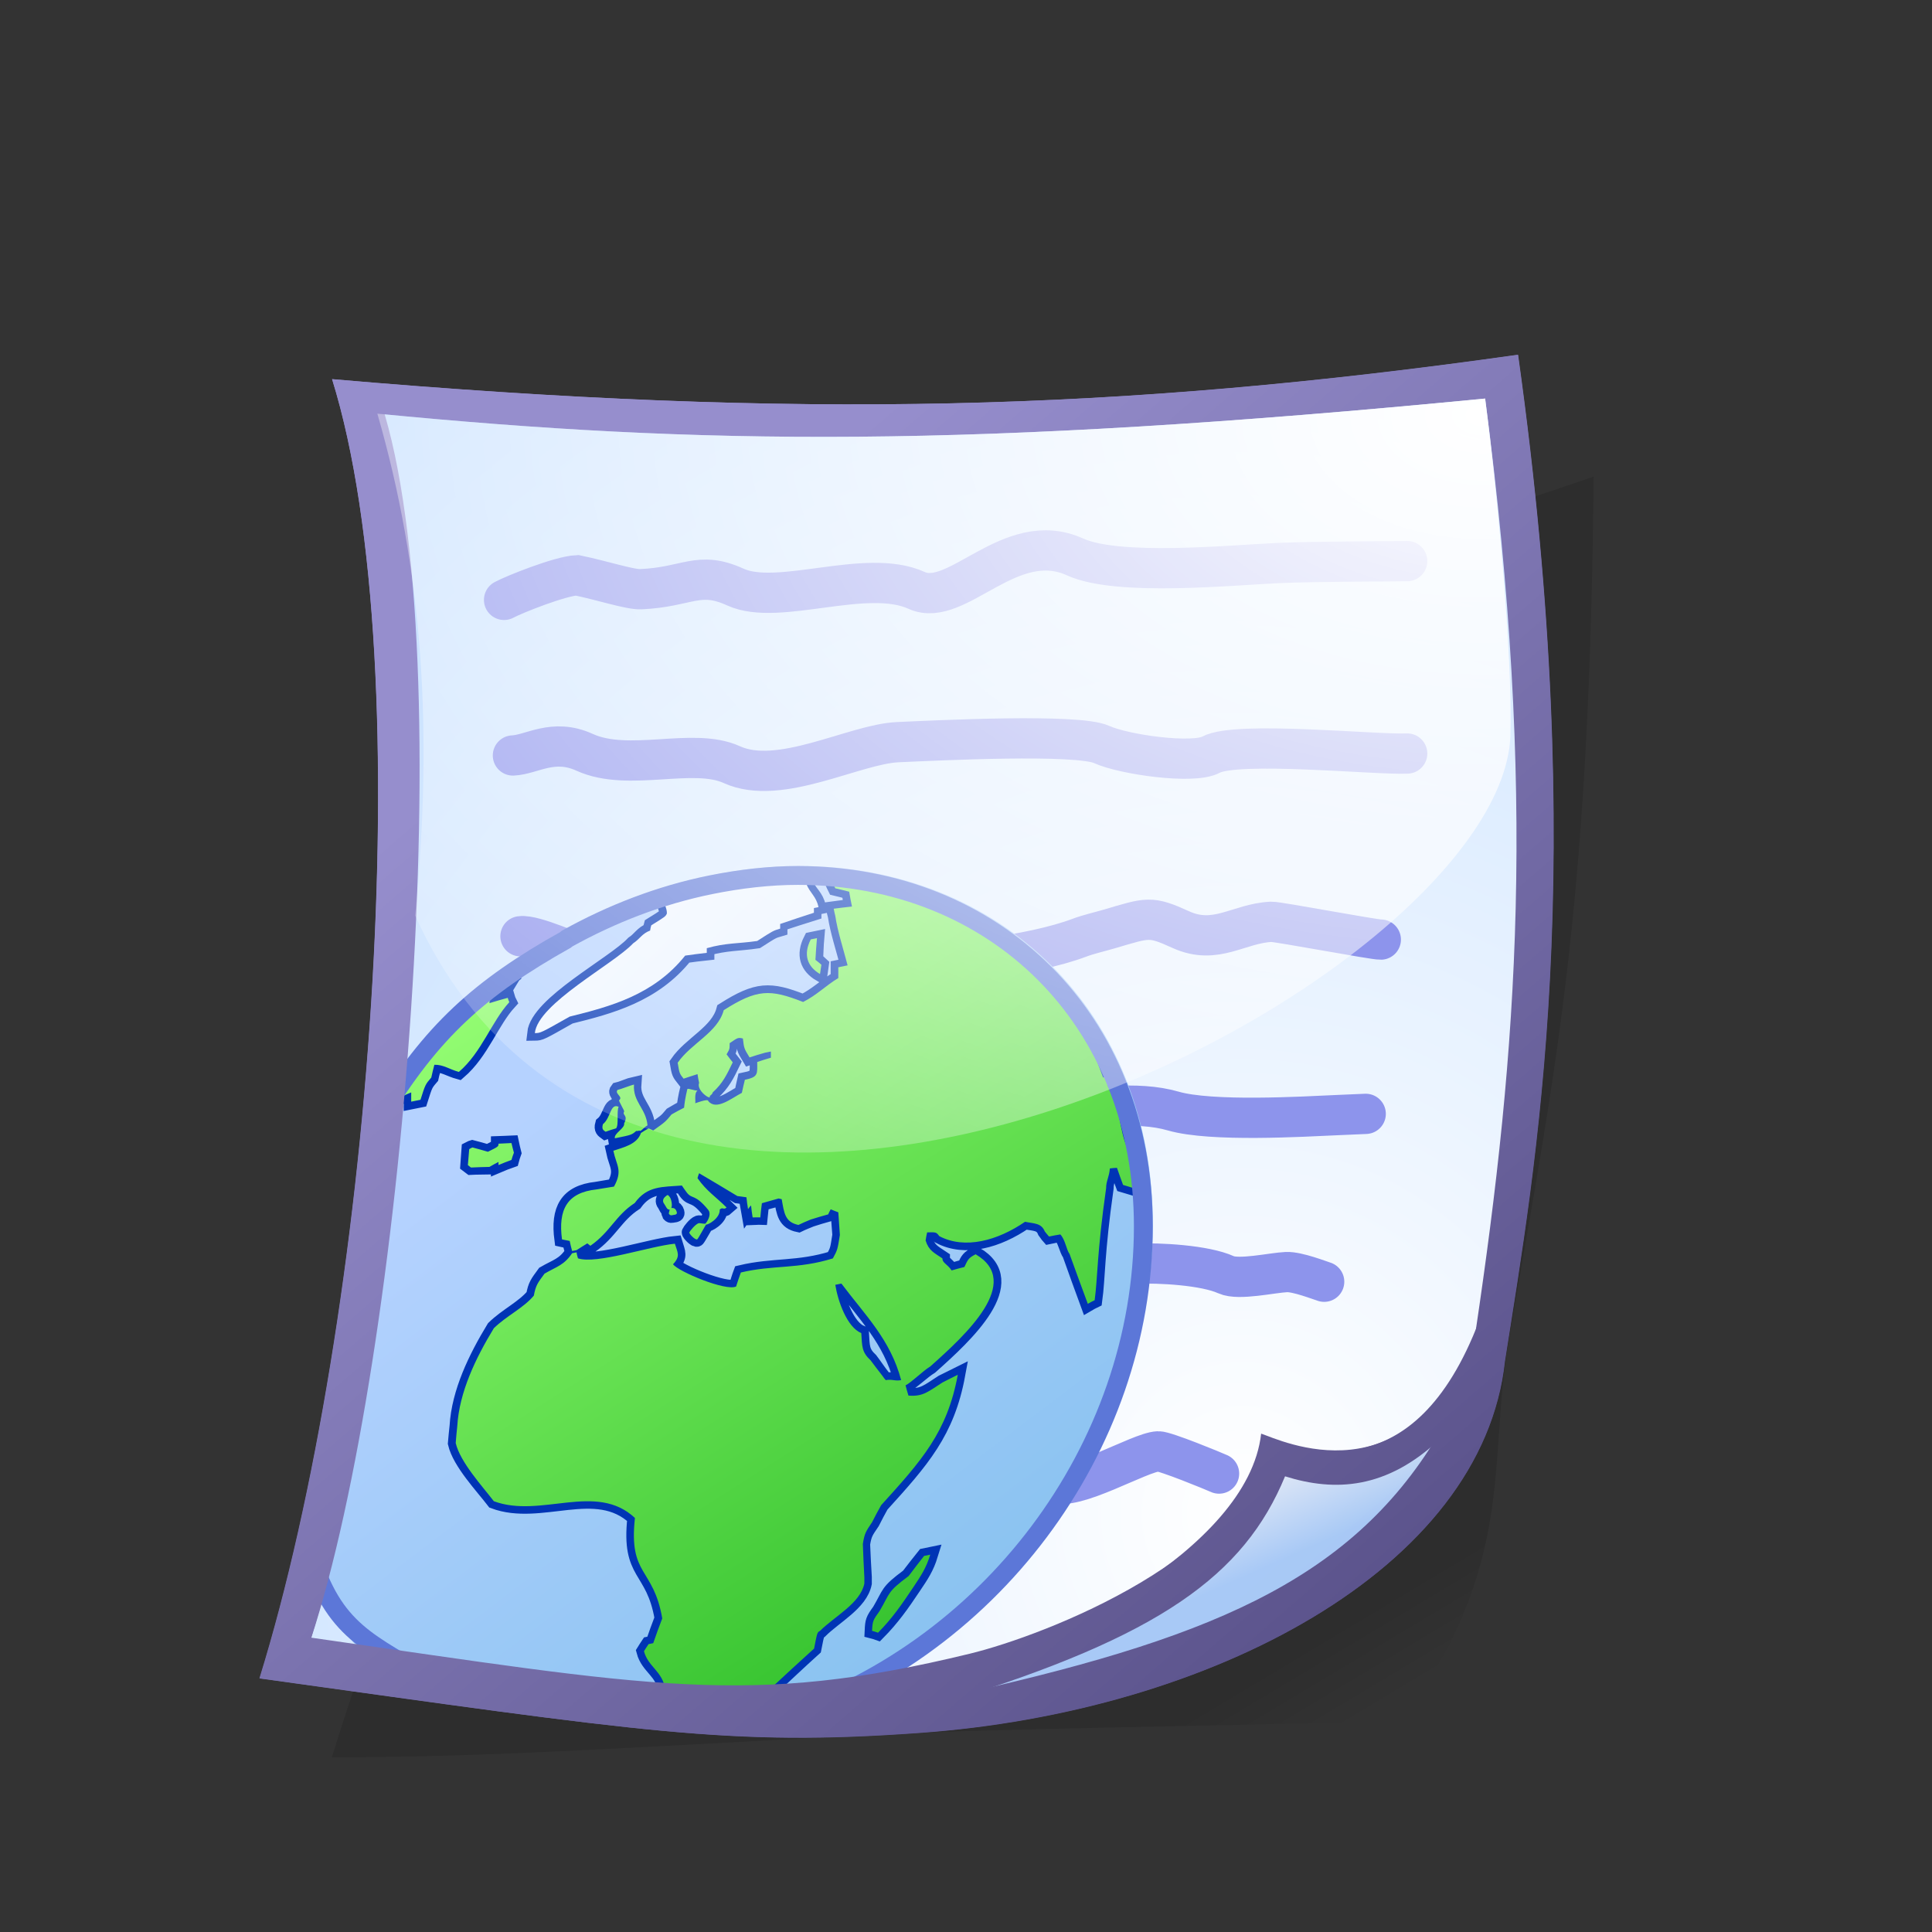 <?xml version="1.0" encoding="UTF-8" standalone="no"?>
<!-- Created with Inkscape (http://www.inkscape.org/) -->
<svg
   xmlns:dc="http://purl.org/dc/elements/1.1/"
   xmlns:cc="http://web.resource.org/cc/"
   xmlns:rdf="http://www.w3.org/1999/02/22-rdf-syntax-ns#"
   xmlns:svg="http://www.w3.org/2000/svg"
   xmlns="http://www.w3.org/2000/svg"
   xmlns:xlink="http://www.w3.org/1999/xlink"
   xmlns:sodipodi="http://inkscape.sourceforge.net/DTD/sodipodi-0.dtd"
   xmlns:inkscape="http://www.inkscape.org/namespaces/inkscape"
   sodipodi:docname="gnome-mime-text-html.svg"
   sodipodi:docbase="/home/david/.icons/eXperience/normal/mimetypes"
   height="48pt"
   width="48pt"
   inkscape:version="0.41+cvs"
   sodipodi:version="0.32"
   id="svg1">
  <rect width="100%" height="100%" fill="#333333" stroke="none"/>
  <defs
     id="defs3">
    <linearGradient
       id="linearGradient3583"
       inkscape:collect="always">
      <stop
         id="stop3585"
         offset="0"
         style="stop-opacity:1;stop-color:#ffffff" />
      <stop
         id="stop3587"
         offset="1"
         style="stop-color:#2c4ab6;stop-opacity:0;" />
    </linearGradient>
    <linearGradient
       id="linearGradient3559">
      <stop
         style="stop-color:#97ff75;stop-opacity:1;"
         offset="0"
         id="stop3561" />
      <stop
         style="stop-color:#1fb51f;stop-opacity:1;"
         offset="1"
         id="stop3563" />
    </linearGradient>
    <linearGradient
       id="linearGradient1766">
      <stop
         id="stop1767"
         offset="0"
         style="stop-color:#000000;stop-opacity:1;" />
      <stop
         id="stop1768"
         offset="1"
         style="stop-color:#000000;stop-opacity:0;" />
    </linearGradient>
    <linearGradient
       id="linearGradient1762">
      <stop
         id="stop1763"
         offset="0"
         style="stop-color:#968ecd;stop-opacity:1;" />
      <stop
         id="stop1764"
         offset="1"
         style="stop-color:#554d85;stop-opacity:1;" />
    </linearGradient>
    <linearGradient
       id="linearGradient1751">
      <stop
         id="stop1752"
         offset="0"
         style="stop-color:#ffffff;stop-opacity:1;" />
      <stop
         id="stop1753"
         offset="1"
         style="stop-color:#afd3ff;stop-opacity:1;" />
    </linearGradient>
    <linearGradient
       id="linearGradient1746">
      <stop
         id="stop1747"
         offset="0"
         style="stop-color:#ffffff;stop-opacity:1;" />
      <stop
         id="stop1748"
         offset="1"
         style="stop-color:#ffffff;stop-opacity:0;" />
    </linearGradient>
    <linearGradient
       id="linearGradient2059">
      <stop
         id="stop2061"
         offset="0"
         style="stop-color:#b5d2ff;stop-opacity:1;" />
      <stop
         id="stop2063"
         offset="1"
         style="stop-color:#6eb9e7;stop-opacity:1;" />
    </linearGradient>
    <linearGradient
       inkscape:collect="always"
       xlink:href="#linearGradient3583"
       id="linearGradient3627"
       gradientUnits="userSpaceOnUse"
       gradientTransform="matrix(0.627,-0.511,9.854312e-3,-0.567,17.332,58.59)"
       x1="5.21"
       y1="22.106"
       x2="29.5"
       y2="23.75" />
    <linearGradient
       inkscape:collect="always"
       xlink:href="#linearGradient3583"
       id="linearGradient3630"
       gradientUnits="userSpaceOnUse"
       gradientTransform="matrix(0.505,-0.785,-0.863,-0.459,52.355,72.799)"
       x1="12.25"
       y1="30.75"
       x2="29.5"
       y2="23.75" />
    <radialGradient
       inkscape:collect="always"
       xlink:href="#linearGradient1746"
       id="radialGradient3633"
       gradientUnits="userSpaceOnUse"
       gradientTransform="matrix(0.956,0,0,0.636,7.628,11.755)"
       cx="43.392"
       cy="3.132"
       fx="43.392"
       fy="3.132"
       r="59.918" />
    <linearGradient
       inkscape:collect="always"
       xlink:href="#linearGradient1762"
       id="linearGradient3636"
       gradientUnits="userSpaceOnUse"
       gradientTransform="matrix(0.754,0,0,0.806,7.628,11.755)"
       x1="22.609"
       y1="7.026"
       x2="58.476"
       y2="51.416" />
    <linearGradient
       inkscape:collect="always"
       xlink:href="#linearGradient3559"
       id="linearGradient3640"
       gradientUnits="userSpaceOnUse"
       x1="20"
       y1="29.2"
       x2="37.606"
       y2="56.832" />
    <linearGradient
       inkscape:collect="always"
       xlink:href="#linearGradient1751"
       id="linearGradient3643"
       gradientUnits="userSpaceOnUse"
       gradientTransform="matrix(1,-0.203,0,1,-1.5,5.59)"
       x1="16"
       y1="23"
       x2="45.5"
       y2="61.5" />
    <linearGradient
       inkscape:collect="always"
       xlink:href="#linearGradient2059"
       id="linearGradient3647"
       gradientUnits="userSpaceOnUse"
       x1="14.875"
       y1="38.75"
       x2="36.875"
       y2="67.75" />
    <linearGradient
       inkscape:collect="always"
       xlink:href="#linearGradient1751"
       id="linearGradient3650"
       gradientUnits="userSpaceOnUse"
       gradientTransform="matrix(1.067,0,0,0.569,7.691,11.88)"
       x1="28.639"
       y1="66.266"
       x2="32.074"
       y2="70.377" />
    <radialGradient
       inkscape:collect="always"
       xlink:href="#linearGradient1751"
       id="radialGradient3653"
       gradientUnits="userSpaceOnUse"
       gradientTransform="matrix(0.752,0,0,0.808,7.628,11.755)"
       cx="44.575"
       cy="47.514"
       fx="44.575"
       fy="47.514"
       r="78.146" />
    <linearGradient
       inkscape:collect="always"
       xlink:href="#linearGradient1762"
       id="linearGradient3656"
       gradientUnits="userSpaceOnUse"
       gradientTransform="matrix(0.754,0,0,0.806,7.628,11.755)"
       x1="22.609"
       y1="7.026"
       x2="58.476"
       y2="51.416" />
    <linearGradient
       inkscape:collect="always"
       xlink:href="#linearGradient1766"
       id="linearGradient3659"
       gradientUnits="userSpaceOnUse"
       gradientTransform="matrix(0.774,0,0,0.785,7.628,11.755)"
       x1="50.651"
       y1="51.527"
       x2="52.729"
       y2="55.05" />
  </defs>
  <sodipodi:namedview
     showborder="true"
     inkscape:grid-bbox="false"
     inkscape:grid-points="false"
     showgrid="false"
     gridoriginx="0pt"
     gridoriginy="0pt"
     gridspacingx="1pt"
     gridspacingy="1pt"
     inkscape:guide-bbox="true"
     showguides="false"
     inkscape:current-layer="svg1"
     inkscape:window-y="0"
     inkscape:window-x="0"
     inkscape:window-height="724"
     inkscape:window-width="1022"
     inkscape:cy="20.803497"
     inkscape:cx="90.199125"
     inkscape:zoom="4.0000000"
     inkscape:pageshadow="2"
     inkscape:pageopacity="0.0"
     borderopacity="1.0"
     bordercolor="#666666"
     pagecolor="#ffffff"
     id="base">
    <sodipodi:guide
       id="guide2809"
       position="0"
       orientation="vertical" />
    <sodipodi:guide
       id="guide2810"
       position="48"
       orientation="vertical" />
    <sodipodi:guide
       id="guide2811"
       position="0"
       orientation="horizontal" />
    <sodipodi:guide
       id="guide2819"
       position="47"
       orientation="horizontal" />
    <sodipodi:guide
       id="guide1774"
       position="48.405"
       orientation="horizontal" />
  </sodipodi:namedview>
  <path
     sodipodi:nodetypes="cscsccc"
     nodetypes="cccccc"
     id="path913"
     d="M 10.993,58.212 C 16.058,58.213 20.236,57.92 28.754,57.476 C 33.275,57.24 39.819,57.198 46.442,57.007 C 50.236,51.788 49.286,48.491 49.965,44.482 C 51.413,35.933 52.661,30.592 52.79,15.791 C 41.007,19.809 33.014,21.604 22.81,25.554 C 19.373,36.544 14.429,47.222 10.993,58.212 z "
     style="font-size:12;opacity:0.122;fill:url(#linearGradient3659);fill-opacity:1;fill-rule:evenodd" />
  <path
     sodipodi:nodetypes="cscccc"
     id="path861"
     d="M 8.603,55.601 C 21.381,57.376 24.162,57.852 30.475,57.396 C 40.107,56.707 49.118,51.977 49.855,45.086 C 50.87,38.616 52.675,28.8 50.29,11.755 C 37.092,13.62 26.544,13.905 11.002,12.559 C 13.984,22.14 12.279,43.731 8.603,55.601 z "
     style="font-size:12;fill:url(#linearGradient3656);fill-opacity:1;fill-rule:evenodd" />
  <path
     sodipodi:nodetypes="ccccccc"
     id="path863"
     d="M 10.188,54.627 C 21.503,56.249 24.7,56.949 32.01,55.171 C 34.54,54.556 41.344,51.389 41.777,47.491 C 42.389,47.687 46.708,49.835 48.881,44.111 C 50.277,34.711 50.921,26.363 49.197,13.203 C 32.033,14.87 23.21,14.74 12.5,13.703 C 15.205,21.984 13.212,45.391 10.188,54.627 z "
     style="font-size:12;fill:url(#radialGradient3653);fill-opacity:1;fill-rule:evenodd" />
  <g
     id="g3247"
     transform="translate(-0.697,0.766)">
    <path
       sodipodi:nodetypes="cccccccc"
       id="path2074"
       d="M 17.395,19.106 C 17.712,18.933 19.249,18.316 19.812,18.291 C 20.641,18.462 21.565,18.768 21.925,18.752 C 23.49,18.682 23.836,18.124 25.062,18.683 C 26.486,19.331 29.394,18.032 31.062,18.792 C 32.401,19.401 34.163,16.704 36.312,17.684 C 37.731,18.33 41.489,17.954 43.062,17.884 C 44.286,17.83 47.144,17.828 47.312,17.821"
       style="fill:none;fill-opacity:0.75;fill-rule:evenodd;stroke:#8d94ec;stroke-width:1pt;stroke-linecap:round;stroke-linejoin:miter;stroke-opacity:1" />
    <path
       sodipodi:nodetypes="ccccccc"
       id="path2076"
       d="M 17.688,24.26 C 18.318,24.232 19.02,23.68 20.062,24.155 C 21.528,24.822 23.649,23.976 24.938,24.563 C 26.525,25.287 28.995,23.883 30.438,23.819 C 31.749,23.761 36.387,23.53 37.188,23.895 C 37.929,24.233 40.224,24.555 40.812,24.234 C 41.662,23.772 46.276,24.242 47.312,24.196"
       style="fill:none;fill-opacity:0.75;fill-rule:evenodd;stroke:#8d94ec;stroke-width:1pt;stroke-linecap:round;stroke-linejoin:miter;stroke-opacity:1" />
    <path
       sodipodi:nodetypes="cccccccccc"
       id="path2078"
       d="M 17.938,30.249 C 18.409,30.185 19.778,30.862 19.903,30.814 C 20.028,30.767 21.838,29.903 22.641,30.269 C 24.982,31.336 25.45,30.416 28.062,30.3 C 28.103,30.298 30.372,30.925 30.438,30.944 C 31.741,31.321 34.952,30.864 36.438,30.303 C 36.763,30.18 37.104,30.107 37.438,30.009 C 38.732,29.628 38.797,29.566 39.812,30.028 C 40.976,30.558 41.728,29.818 42.812,29.77 C 43.021,29.761 46.229,30.369 46.438,30.359"
       style="fill:none;fill-opacity:0.75;fill-rule:evenodd;stroke:#8d94ec;stroke-width:1pt;stroke-linecap:round;stroke-linejoin:miter;stroke-opacity:1" />
    <path
       id="path2080"
       d="M 17.688,36.76 C 18.491,36.724 19.316,36.313 20.188,36.274 C 20.739,36.25 23.444,37.07 24.062,37.352 C 25.545,38.028 28.707,35.611 30.688,36.183 C 33.4,36.967 37.146,35.341 39.562,36.039 C 40.824,36.404 43.833,36.225 45.062,36.17 C 45.354,36.158 45.646,36.145 45.938,36.132"
       style="fill:none;fill-opacity:0.75;fill-rule:evenodd;stroke:#8d94ec;stroke-width:1pt;stroke-linecap:round;stroke-linejoin:miter;stroke-opacity:1" />
    <path
       sodipodi:nodetypes="cccccccccc"
       id="path2082"
       d="M 17.312,42.027 C 18.342,41.981 22.674,40.469 23.812,40.988 C 24.802,41.439 25.483,41.789 26.562,41.741 C 27.509,41.699 28.096,42.594 29.188,42 C 30.278,41.406 31.108,41.29 32.062,41.247 C 32.82,41.214 34.026,41.66 35.062,41.614 C 36.272,41.56 37.127,41.148 38.312,41.095 C 39.104,41.06 40.618,41.145 41.312,41.462 C 41.73,41.652 42.836,41.394 43.312,41.373 C 43.676,41.357 44.429,41.654 44.562,41.693"
       style="fill:none;fill-opacity:0.75;fill-rule:evenodd;stroke:#8d94ec;stroke-width:1pt;stroke-linecap:round;stroke-linejoin:miter;stroke-opacity:1" />
    <path
       sodipodi:nodetypes="ccccccc"
       id="path2084"
       d="M 16.304,47.532 C 17.349,47.486 19.378,46.718 20.312,47.144 C 22.39,48.09 24.86,49.98 27.188,48.714 C 27.652,48.461 30.516,48.609 31.188,48.411 C 35.076,47.266 33.088,47.215 35.562,48.342 C 36.274,48.666 38.44,47.339 39.062,47.312 C 39.291,47.302 40.923,47.976 41.08,48.048"
       style="fill:none;fill-opacity:0.75;fill-rule:evenodd;stroke:#8d94ec;stroke-width:1pt;stroke-linecap:round;stroke-linejoin:miter;stroke-opacity:1" />
  </g>
  <path
     sodipodi:nodetypes="cccc"
     id="path1150"
     d="M 31.434,56.354 C 39.942,54.48 44.742,52.569 47.696,47.675 C 45.934,49.332 44.228,49.425 42.569,48.905 C 41.21,52.194 38.415,54.202 31.434,56.354 z "
     style="font-size:12;opacity:0.915;fill:url(#linearGradient3650);fill-opacity:1;fill-rule:evenodd" />
  <path
     style="font-size:12;fill:url(#linearGradient3647);fill-opacity:1;fill-rule:evenodd"
     d="M 26.5,28.688 C 25.549,28.686 24.539,28.795 23.531,29 C 21.827,29.346 20.211,29.967 18.688,30.812 C 18.671,30.823 18.641,30.835 18.625,30.844 C 16.561,31.998 14.833,33.646 13.312,35.469 C 12.784,42.14 11.802,48.426 10.594,52.812 C 11.033,53.566 11.536,54.258 12.125,54.875 C 20.135,56.037 24.338,56.541 29.438,55.625 C 34.559,52.312 38.188,46.485 38.188,40.562 C 38.188,33.543 33.16,28.695 26.5,28.688 z "
     id="path3232" />
  <path
     sodipodi:nodetypes="cccccccccccccccccccccccccccccccccccccccccccccccccccccccccccccccccccccccccccccccccccccccccccccccccccccccccccccccccccccccccccccccccccccccccccccccccccccccccccccccccccccccccccccccccccccccccccccccccccccccccccccccccccccccccccccccccccccccccc"
     id="path3247"
     d="M 22.609,29.553 C 22.251,29.625 22.143,29.741 21.99,29.772 C 21.99,29.975 22.084,30.058 22.084,30.26 C 22.039,30.358 22.05,30.351 21.577,30.644 C 21.562,30.697 21.547,30.762 21.54,30.82 C 21.27,30.921 21.202,31.106 20.977,31.254 C 20.328,31.946 17.816,33.24 17.713,34.224 C 17.905,34.222 17.913,34.214 18.876,33.669 C 20.204,33.34 21.659,32.962 22.703,31.653 C 22.937,31.621 23.175,31.589 23.415,31.564 C 23.415,31.511 23.415,31.466 23.415,31.414 C 24.05,31.234 24.457,31.261 25.085,31.169 C 25.611,30.83 25.6,30.842 25.835,30.773 C 25.835,30.722 25.835,30.655 25.835,30.604 C 26.208,30.478 26.587,30.363 26.961,30.244 C 26.961,30.192 26.961,30.126 26.961,30.075 C 27.011,30.065 27.059,30.055 27.111,30.044 C 27.03,29.675 26.836,29.614 26.698,29.284 C 25.712,29.053 22.609,29.515 22.609,29.553 z M 27.561,29.203 C 27.592,29.276 27.636,29.345 27.673,29.424 C 27.826,29.46 27.969,29.497 28.124,29.538 C 28.151,29.7 28.181,29.858 28.217,30.026 C 28.014,30.046 27.815,30.086 27.617,30.11 C 27.632,30.185 27.651,30.257 27.673,30.343 C 27.748,30.845 27.947,31.451 28.086,31.984 C 27.983,32.005 27.87,32.028 27.767,32.049 C 27.767,32.15 27.767,32.248 27.767,32.349 C 27.767,32.363 27.767,32.385 27.767,32.406 C 27.344,32.661 27.063,32.954 26.604,33.186 C 25.502,32.752 25.081,32.759 23.978,33.457 C 23.781,34.198 22.884,34.569 22.44,35.214 C 22.499,35.566 22.509,35.559 22.646,35.735 C 22.801,35.683 22.962,35.63 23.115,35.583 C 23.13,35.676 23.129,35.776 23.153,35.876 C 23.052,36.137 23.579,36.478 23.509,36.31 C 23.567,36.268 23.603,36.232 23.603,36.197 C 23.938,35.894 24.083,35.601 24.278,35.197 C 24.208,35.109 24.139,35.009 24.072,34.92 C 24.174,34.746 24.166,34.76 24.166,34.563 C 24.444,34.374 24.455,34.362 24.616,34.397 C 24.653,34.725 24.639,34.73 24.822,35.03 C 24.99,34.972 25.173,34.917 25.347,34.867 C 25.413,34.854 25.47,34.842 25.535,34.829 C 25.535,34.894 25.535,34.961 25.535,35.035 C 25.382,35.081 25.233,35.131 25.085,35.183 C 25.085,35.578 25.126,35.681 24.672,35.773 C 24.639,35.919 24.606,36.063 24.578,36.205 C 24.227,36.388 23.736,36.792 23.472,36.468 C 23.472,36.368 22.995,36.56 23.022,36.54 C 23.053,36.516 22.99,36.221 23.115,36.127 C 22.994,36.129 22.823,36.037 22.778,36.065 C 22.749,36.179 22.724,36.299 22.703,36.417 C 22.688,36.51 22.674,36.599 22.665,36.688 C 22.527,36.758 22.391,36.842 22.252,36.922 C 22.049,37.168 22.036,37.156 21.633,37.441 C 21.582,37.415 21.534,37.395 21.483,37.378 C 21.396,37.423 21.32,37.468 21.24,37.521 C 21.113,37.905 20.633,38.013 20.32,38.121 C 20.421,38.611 20.639,38.756 20.339,39.299 C 20.143,39.332 19.947,39.367 19.758,39.398 C 18.779,39.503 18.483,40.068 18.614,41.056 C 18.691,41.072 18.787,41.098 18.876,41.116 C 18.898,41.227 18.922,41.329 18.951,41.438 C 18.994,41.429 19.049,41.418 19.101,41.407 C 19.217,41.334 19.334,41.259 19.458,41.185 C 19.486,41.207 19.517,41.248 19.551,41.278 C 20.216,40.815 20.396,40.265 21.033,39.852 C 21.448,39.278 21.941,39.323 22.59,39.273 C 22.642,39.35 22.681,39.428 22.74,39.505 C 22.925,39.746 23.019,39.534 23.472,40.088 C 23.557,40.19 23.504,40.368 23.378,40.519 C 23.356,40.545 23.172,40.5 23.134,40.513 C 23.018,40.552 22.852,40.776 22.834,40.818 C 22.821,40.857 23.035,41.088 23.097,41.046 C 23.13,41.02 23.391,40.546 23.397,40.553 C 23.427,40.582 23.865,40.371 23.847,40.068 C 23.95,39.973 23.971,40.096 24.072,40.003 C 23.714,39.646 23.415,39.464 23.115,39.035 C 23.13,38.98 23.129,38.913 23.153,38.858 C 23.574,39.107 24.006,39.355 24.428,39.612 C 24.525,39.622 24.624,39.65 24.728,39.663 C 24.743,39.792 24.761,39.912 24.785,40.046 C 24.813,40.004 24.841,39.969 24.879,39.933 C 24.892,40.061 24.911,40.199 24.935,40.334 C 25.015,40.332 25.092,40.319 25.179,40.322 C 25.194,40.166 25.211,40.02 25.235,39.861 C 25.416,39.81 25.61,39.76 25.798,39.709 C 25.826,39.716 25.856,39.72 25.891,39.727 C 25.973,40.178 26.003,40.477 26.454,40.569 C 26.586,40.504 26.729,40.449 26.867,40.392 C 27.057,40.332 27.233,40.275 27.43,40.221 C 27.45,40.167 27.493,40.108 27.523,40.052 C 27.602,40.086 27.681,40.12 27.767,40.153 C 27.782,40.399 27.804,40.658 27.823,40.91 C 27.746,41.399 27.753,41.401 27.598,41.687 C 26.437,42.049 25.624,41.902 24.541,42.159 C 24.485,42.308 24.441,42.464 24.391,42.621 C 24.053,42.784 22.472,42.13 22.29,41.885 C 22.546,41.612 22.451,41.485 22.365,41.194 C 21.519,41.28 19.751,41.887 19.139,41.681 C 19.123,41.618 19.106,41.546 19.101,41.482 C 19.049,41.493 18.994,41.504 18.951,41.513 C 18.682,41.912 18.44,41.951 18.032,42.187 C 17.806,42.497 17.74,42.569 17.676,42.916 C 17.331,43.33 16.789,43.574 16.363,43.99 C 15.759,44.982 15.209,46.121 15.143,47.239 C 15.122,47.427 15.103,47.622 15.087,47.813 C 15.234,48.447 15.985,49.237 16.363,49.73 C 17.92,50.309 19.748,49.074 21.033,50.281 C 20.82,52.214 21.64,51.906 21.934,53.606 C 21.829,53.876 21.727,54.163 21.633,54.436 C 21.582,54.446 21.534,54.456 21.483,54.466 C 21.43,54.543 21.386,54.619 21.333,54.703 C 21.472,55.229 21.956,55.359 22.046,55.984 C 22.25,56.248 22.238,56.244 22.646,56.462 C 22.69,56.585 22.746,56.697 22.796,56.825 C 23.857,56.659 24.601,56.595 25.535,55.931 C 26.009,55.491 26.48,55.043 26.961,54.61 C 27.065,54.071 27.075,54.071 27.167,54.024 C 27.654,53.538 28.498,53.107 28.63,52.451 C 28.63,52.378 28.63,52.311 28.63,52.245 C 28.608,51.874 28.588,51.519 28.574,51.149 C 28.63,50.801 28.683,50.739 28.893,50.428 C 28.986,50.238 29.09,50.048 29.193,49.861 C 30.534,48.382 31.375,47.441 31.725,45.538 C 31.55,45.624 31.385,45.707 31.219,45.791 C 30.751,46.09 30.576,46.268 30.093,46.226 C 30.057,46.109 30.028,45.999 29.999,45.889 C 30.213,45.778 30.57,45.426 30.825,45.271 C 32.007,44.22 33.894,42.474 32.325,41.552 C 32.085,41.675 32.069,41.714 31.95,41.966 C 31.804,42.002 31.659,42.049 31.519,42.091 C 31.364,41.867 31.219,41.838 31.219,41.683 C 30.948,41.5 30.759,41.422 30.656,41.085 C 30.67,40.996 30.689,40.917 30.712,40.83 C 31.012,40.821 31.022,40.818 31.125,40.952 C 31.972,41.399 33.052,41.094 33.957,40.47 C 34.257,40.534 34.499,40.502 34.614,40.787 C 34.659,40.842 34.695,40.911 34.745,40.966 C 34.87,40.941 34.996,40.91 35.12,40.89 C 35.279,41.048 35.338,41.414 35.439,41.538 C 35.635,42.09 35.836,42.648 36.039,43.198 C 36.112,43.155 36.184,43.115 36.264,43.077 C 36.366,42.342 36.334,41.502 36.64,39.362 C 36.64,39.114 36.748,38.986 36.771,38.698 C 36.844,38.69 36.914,38.692 36.996,38.689 C 37.061,38.874 37.132,39.057 37.202,39.248 C 37.335,39.285 37.476,39.327 37.615,39.37 C 37.615,39.048 37.615,38.733 37.615,38.414 C 37.155,37.974 37.152,37.16 36.94,36.525 C 36.853,36.337 36.775,36.144 36.696,35.956 C 36.696,35.854 36.696,35.75 36.696,35.655 C 36.644,35.666 36.597,35.676 36.546,35.686 C 36.246,34.878 36.241,34.889 35.833,34.161 C 35.147,32.929 34.076,31.93 32.944,31.147 C 32.672,30.981 32.407,30.818 32.138,30.655 C 31.465,30.264 30.847,29.971 30.093,29.738 C 29.275,29.495 28.452,29.233 27.561,29.203 z M 17.019,32.302 C 16.742,32.519 16.213,32.862 16.213,33.235 C 16.306,33.206 16.399,33.186 16.494,33.159 C 16.76,32.724 17.019,32.279 17.019,32.302 z M 16.494,33.159 C 16.177,33.676 15.856,34.198 15.856,34.17 C 14.396,34.467 13.149,35.635 12.311,37.01 C 12.831,36.621 13.047,36.401 13.624,36.181 C 13.624,36.284 13.624,36.399 13.624,36.499 C 13.727,36.479 13.822,36.459 13.924,36.438 C 14.085,35.933 14.083,35.921 14.281,35.691 C 14.31,35.546 14.357,35.414 14.393,35.274 C 14.694,35.266 14.892,35.42 15.2,35.504 C 15.957,34.854 16.277,33.842 16.869,33.195 C 16.846,33.149 16.827,33.105 16.813,33.057 C 16.704,33.086 16.601,33.128 16.494,33.159 z M 26.867,31.126 C 26.605,31.638 26.753,32.022 27.167,32.265 C 27.183,32.161 27.188,32.055 27.204,31.957 C 27.14,31.899 27.083,31.84 27.017,31.789 C 27.031,31.544 27.033,31.324 27.054,31.087 C 26.981,31.102 26.935,31.112 26.867,31.126 z M 20.996,35.92 C 20.896,35.941 20.552,36.085 20.452,36.106 C 20.35,36.234 20.647,36.332 20.508,36.451 C 20.473,36.458 20.706,36.823 20.677,36.829 C 20.604,36.966 20.822,36.919 20.677,37.204 C 20.709,37.368 20.34,37.529 20.377,37.697 C 20.933,37.584 20.917,37.594 21.071,37.462 C 21.122,37.479 21.169,37.442 21.221,37.469 C 21.301,37.416 21.357,37.32 21.446,37.273 C 21.394,36.706 20.954,36.498 20.996,35.92 z M 20.489,36.661 C 20.205,36.531 20.235,37.016 19.964,37.237 C 19.913,37.417 19.999,37.455 20.058,37.499 C 20.204,37.448 20.262,37.416 20.414,37.37 C 20.509,37.261 20.416,36.802 20.489,36.661 z M 15.65,38.02 C 15.614,38.032 15.572,38.041 15.537,38.061 C 15.523,38.234 15.514,38.416 15.5,38.594 C 15.53,38.616 15.555,38.64 15.594,38.669 C 15.796,38.658 16.01,38.661 16.213,38.656 C 16.307,38.601 16.412,38.533 16.513,38.482 C 16.513,38.512 16.513,38.559 16.513,38.595 C 16.649,38.536 16.799,38.484 16.944,38.432 C 16.966,38.349 16.99,38.271 17.019,38.192 C 16.99,38.081 16.966,37.973 16.944,37.869 C 16.799,37.877 16.649,37.876 16.513,37.882 C 16.513,37.977 16.507,37.988 16.156,38.161 C 15.981,38.108 15.819,38.063 15.65,38.02 z M 22.046,39.646 C 21.966,39.715 21.945,39.798 22.009,39.879 C 22.063,39.95 22.092,40.088 22.177,40.069 C 22.191,40.067 22.152,40.198 22.159,40.205 C 22.21,40.287 22.255,40.258 22.309,40.249 C 22.377,40.241 22.446,40.235 22.421,40.151 C 22.372,39.98 22.229,40.03 22.234,40.02 C 22.277,39.925 22.23,39.725 22.177,39.657 C 22.115,39.576 22.125,39.577 22.046,39.646 z M 27.673,42.554 C 27.74,42.54 27.809,42.526 27.88,42.512 C 28.668,43.564 29.491,44.366 29.849,45.713 C 29.644,45.755 29.549,45.68 29.343,45.722 C 29.307,45.679 29.259,45.641 29.23,45.595 C 29.09,45.417 28.966,45.226 28.836,45.056 C 28.542,44.782 28.565,44.606 28.536,44.16 C 28.061,43.964 27.76,43.091 27.673,42.554 z M 30.618,51.54 C 30.443,51.759 30.261,51.987 30.093,52.21 C 29.371,52.745 29.493,52.757 29.137,53.361 C 28.917,53.662 28.908,53.705 28.893,54.029 C 28.959,54.046 29.014,54.061 29.08,54.085 C 29.556,53.603 29.882,53.138 30.262,52.569 C 30.523,52.182 30.691,51.935 30.825,51.498 C 30.753,51.513 30.683,51.527 30.618,51.54 z "
     style="font-size:12;fill:none;stroke:#0034b5;stroke-width:0.5;stroke-miterlimit:4;stroke-dasharray:none;stroke-opacity:1" />
  <path
     style="font-size:12;fill:url(#linearGradient3643);fill-opacity:1"
     id="path1456"
     d="M 20.974,31.249 C 21.199,31.102 21.266,30.926 21.536,30.826 C 21.543,30.768 21.559,30.705 21.574,30.652 C 22.047,30.359 22.047,30.359 22.092,30.26 C 22.092,30.059 21.99,29.974 21.99,29.772 C 22.143,29.741 22.245,29.618 22.603,29.545 C 22.603,29.508 22.603,29.471 22.603,29.442 C 22.937,29.375 23.273,29.306 23.609,29.238 C 24.764,29.215 25.72,29.043 26.706,29.273 C 26.843,29.604 27.034,29.681 27.114,30.05 C 27.063,30.061 27.012,30.071 26.962,30.081 C 26.962,30.133 26.962,30.184 26.962,30.236 C 26.588,30.355 26.217,30.482 25.844,30.608 C 25.844,30.659 25.844,30.712 25.844,30.762 C 25.61,30.832 25.61,30.832 25.084,31.171 C 24.456,31.263 24.048,31.229 23.413,31.41 C 23.413,31.461 23.413,31.511 23.413,31.564 C 23.172,31.589 22.931,31.624 22.697,31.656 C 21.653,32.965 20.2,33.347 18.872,33.676 C 17.909,34.221 17.909,34.221 17.717,34.223 C 17.82,33.239 20.325,31.942 20.974,31.249 z " />
  <path
     style="font-size:12;fill:url(#linearGradient3640);fill-opacity:1"
     id="path1458"
     d="M 12.053,37.215 C 12.891,35.84 15.564,32.451 17.024,32.154 C 17.024,32.205 17.024,32.256 17.024,32.306 C 16.747,32.523 16.214,32.858 16.214,33.23 C 16.413,33.168 16.615,33.111 16.82,33.055 C 16.834,33.104 16.849,33.153 16.872,33.198 C 16.28,33.846 15.958,34.86 15.201,35.509 C 14.893,35.426 14.689,35.264 14.389,35.272 C 14.353,35.412 14.317,35.55 14.287,35.695 C 14.089,35.926 14.089,35.926 13.929,36.432 C 13.827,36.452 13.725,36.473 13.622,36.494 C 13.622,36.393 13.622,36.291 13.622,36.188 C 13.045,36.409 12.573,36.826 12.053,37.215 z M 35.832,34.156 C 36.24,34.884 36.24,34.884 36.54,35.692 C 36.591,35.681 36.641,35.671 36.693,35.66 C 36.693,35.755 36.693,35.858 36.693,35.96 C 36.772,36.149 36.862,36.334 36.948,36.523 C 37.16,37.157 37.146,37.97 37.606,38.41 C 37.606,38.729 37.606,39.052 37.606,39.374 C 37.467,39.33 37.336,39.29 37.203,39.252 C 37.132,39.062 37.065,38.87 37.001,38.686 C 36.919,38.688 36.839,38.698 36.766,38.706 C 36.743,38.995 36.641,39.118 36.641,39.366 C 36.336,41.506 36.363,42.336 36.262,43.072 C 36.181,43.109 36.108,43.147 36.035,43.191 C 35.832,42.64 35.627,42.09 35.43,41.538 C 35.33,41.414 35.283,41.05 35.124,40.892 C 34.999,40.911 34.875,40.936 34.75,40.962 C 34.7,40.906 34.655,40.849 34.61,40.794 C 34.495,40.509 34.255,40.536 33.956,40.473 C 33.05,41.096 31.963,41.396 31.116,40.949 C 31.013,40.816 31.013,40.816 30.713,40.824 C 30.691,40.911 30.676,41.003 30.662,41.092 C 30.765,41.429 30.947,41.502 31.218,41.685 C 31.218,41.84 31.37,41.861 31.524,42.084 C 31.664,42.043 31.801,42.007 31.947,41.971 C 32.066,41.719 32.079,41.673 32.32,41.55 C 33.889,42.472 31.999,44.215 30.816,45.266 C 30.561,45.421 30.21,45.782 29.997,45.892 C 30.026,46.003 30.057,46.113 30.093,46.23 C 30.576,46.272 30.751,46.096 31.218,45.798 C 31.384,45.713 31.553,45.626 31.728,45.541 C 31.378,47.443 30.53,48.383 29.189,49.862 C 29.086,50.05 28.981,50.236 28.888,50.426 C 28.678,50.737 28.639,50.796 28.583,51.144 C 28.597,51.513 28.611,51.88 28.633,52.251 C 28.633,52.317 28.633,52.383 28.633,52.456 C 28.501,53.111 27.652,53.539 27.164,54.025 C 27.072,54.073 27.072,54.073 26.968,54.611 C 26.488,55.044 26.011,55.485 25.537,55.925 C 24.602,56.589 23.86,56.666 22.8,56.832 C 22.749,56.704 22.697,56.584 22.653,56.461 C 22.245,56.243 22.245,56.243 22.041,55.979 C 21.952,55.354 21.471,55.225 21.332,54.699 C 21.385,54.615 21.432,54.54 21.486,54.463 C 21.536,54.453 21.587,54.442 21.639,54.432 C 21.732,54.159 21.834,53.882 21.938,53.612 C 21.645,51.912 20.82,52.218 21.033,50.285 C 19.748,49.078 17.916,50.31 16.359,49.73 C 15.982,49.238 15.244,48.437 15.096,47.803 C 15.112,47.612 15.126,47.426 15.148,47.238 C 15.214,46.12 15.755,44.991 16.359,43.999 C 16.785,43.583 17.339,43.333 17.684,42.919 C 17.748,42.571 17.813,42.499 18.039,42.19 C 18.448,41.954 18.683,41.913 18.952,41.515 C 18.995,41.506 19.047,41.495 19.1,41.485 C 19.104,41.548 19.131,41.621 19.146,41.684 C 19.758,41.89 21.511,41.284 22.356,41.199 C 22.443,41.489 22.552,41.608 22.295,41.881 C 22.477,42.126 24.046,42.78 24.384,42.617 C 24.435,42.46 24.486,42.303 24.542,42.153 C 25.625,41.896 26.428,42.048 27.59,41.686 C 27.744,41.4 27.744,41.4 27.822,40.911 C 27.803,40.658 27.785,40.406 27.77,40.159 C 27.684,40.127 27.597,40.094 27.518,40.06 C 27.488,40.116 27.455,40.173 27.435,40.228 C 27.239,40.282 27.048,40.337 26.858,40.398 C 26.72,40.454 26.581,40.513 26.449,40.578 C 25.998,40.485 25.976,40.176 25.895,39.725 C 25.859,39.718 25.822,39.709 25.793,39.701 C 25.605,39.753 25.42,39.807 25.239,39.858 C 25.216,40.018 25.202,40.171 25.187,40.328 C 25.101,40.325 25.012,40.327 24.932,40.329 C 24.908,40.194 24.893,40.059 24.88,39.931 C 24.843,39.967 24.808,40.012 24.78,40.053 C 24.756,39.919 24.741,39.791 24.727,39.662 C 24.623,39.648 24.523,39.631 24.426,39.621 C 24.003,39.364 23.581,39.114 23.159,38.865 C 23.135,38.92 23.121,38.974 23.106,39.028 C 23.406,39.457 23.711,39.643 24.069,40 C 23.969,40.092 23.945,39.972 23.842,40.067 C 23.86,40.37 23.422,40.592 23.392,40.563 C 23.386,40.556 23.133,41.027 23.099,41.053 C 23.038,41.095 22.821,40.866 22.834,40.826 C 22.852,40.784 23.027,40.559 23.143,40.52 C 23.182,40.508 23.351,40.556 23.372,40.53 C 23.498,40.379 23.549,40.185 23.464,40.082 C 23.012,39.529 22.934,39.743 22.749,39.502 C 22.691,39.425 22.639,39.349 22.588,39.272 C 21.938,39.323 21.44,39.278 21.026,39.852 C 20.388,40.266 20.222,40.805 19.557,41.268 C 19.522,41.238 19.485,41.21 19.456,41.188 C 19.333,41.262 19.216,41.338 19.1,41.412 C 19.047,41.422 18.995,41.433 18.952,41.441 C 18.923,41.332 18.894,41.22 18.872,41.108 C 18.783,41.09 18.695,41.072 18.617,41.057 C 18.486,40.069 18.783,39.505 19.762,39.401 C 19.951,39.37 20.143,39.339 20.339,39.307 C 20.639,38.764 20.418,38.61 20.318,38.12 C 20.63,38.012 21.105,37.916 21.232,37.532 C 21.312,37.479 21.398,37.425 21.486,37.38 C 21.536,37.397 21.587,37.423 21.639,37.449 C 22.041,37.164 22.041,37.164 22.245,36.918 C 22.384,36.838 22.523,36.764 22.661,36.694 C 22.669,36.605 22.682,36.516 22.697,36.423 C 22.718,36.305 22.741,36.189 22.77,36.074 C 22.815,36.047 22.985,36.128 23.106,36.126 C 22.98,36.22 23.058,36.521 23.027,36.545 C 23.001,36.565 23.463,36.374 23.463,36.474 C 23.728,36.798 24.224,36.385 24.575,36.202 C 24.602,36.06 24.642,35.914 24.675,35.769 C 25.129,35.676 25.084,35.575 25.084,35.18 C 25.232,35.128 25.383,35.083 25.537,35.038 C 25.537,34.963 25.537,34.898 25.537,34.833 C 25.472,34.846 25.406,34.859 25.34,34.873 C 25.165,34.923 24.998,34.971 24.83,35.029 C 24.647,34.729 24.647,34.729 24.609,34.401 C 24.449,34.366 24.449,34.366 24.171,34.556 C 24.171,34.752 24.171,34.752 24.069,34.926 C 24.136,35.016 24.202,35.104 24.273,35.192 C 24.078,35.595 23.945,35.885 23.609,36.188 C 23.609,36.222 23.569,36.265 23.511,36.307 C 23.581,36.475 23.058,36.132 23.159,35.871 C 23.135,35.771 23.121,35.675 23.106,35.582 C 22.953,35.629 22.8,35.681 22.645,35.733 C 22.507,35.558 22.507,35.558 22.449,35.205 C 22.893,34.56 23.777,34.204 23.975,33.463 C 25.078,32.764 25.502,32.758 26.604,33.192 C 27.063,32.96 27.348,32.654 27.77,32.399 C 27.77,32.379 27.77,32.363 27.77,32.35 C 27.77,32.248 27.77,32.143 27.77,32.042 C 27.873,32.021 27.975,32 28.078,31.979 C 27.939,31.446 27.744,30.843 27.67,30.341 C 27.647,30.256 27.633,30.177 27.618,30.102 C 27.816,30.078 28.02,30.05 28.223,30.03 C 28.187,29.862 28.157,29.701 28.13,29.539 C 27.975,29.497 27.822,29.462 27.67,29.426 C 27.633,29.347 27.597,29.274 27.566,29.2 C 28.457,29.231 29.282,29.501 30.1,29.744 C 30.854,29.977 31.458,30.262 32.132,30.652 C 32.401,30.816 32.669,30.979 32.941,31.145 C 34.073,31.929 35.145,32.924 35.832,34.156 z M 30.1,52.208 C 30.268,51.984 30.437,51.761 30.612,51.542 C 30.676,51.529 30.745,51.515 30.816,51.5 C 30.682,51.937 30.516,52.19 30.255,52.578 C 29.875,53.146 29.561,53.604 29.086,54.086 C 29.02,54.062 28.954,54.041 28.888,54.024 C 28.904,53.7 28.918,53.669 29.137,53.368 C 29.494,52.763 29.378,52.743 30.1,52.208 z M 15.602,38.676 C 15.564,38.647 15.529,38.618 15.499,38.597 C 15.513,38.419 15.529,38.24 15.543,38.067 C 15.578,38.046 15.615,38.023 15.651,38.011 C 15.82,38.055 15.988,38.101 16.163,38.154 C 16.513,37.981 16.513,37.981 16.513,37.886 C 16.65,37.88 16.799,37.873 16.943,37.865 C 16.965,37.968 16.995,38.073 17.024,38.184 C 16.995,38.263 16.965,38.342 16.943,38.425 C 16.799,38.477 16.65,38.535 16.513,38.594 C 16.513,38.558 16.513,38.521 16.513,38.491 C 16.413,38.541 16.309,38.6 16.214,38.655 C 16.012,38.66 15.804,38.665 15.602,38.676 z M 26.349,39.332 C 26.047,39.044 26.304,38.305 26.604,37.959 C 27.012,38.009 27.201,38.072 27.603,37.83 C 27.975,38.156 28.488,38.089 28.736,38.543 C 28.736,38.557 28.736,38.569 28.736,38.593 C 28.342,38.898 28.223,38.865 27.77,38.891 C 27.633,38.882 27.495,38.874 27.363,38.872 C 27.019,39.021 26.683,39.178 26.349,39.332 z M 30.05,38.018 C 29.867,37.521 29.305,37.717 29.647,36.939 C 29.728,36.835 29.808,36.739 29.889,36.641 C 29.983,36.622 30.079,36.61 30.173,36.598 C 30.401,37.568 30.897,37.809 31.268,38.836 C 31.137,38.935 31.137,38.935 30.355,39.022 C 30.328,38.728 30.298,38.435 30.275,38.147 C 30.196,38.106 30.122,38.061 30.05,38.018 z M 28.839,45.062 C 28.968,45.232 29.099,45.409 29.239,45.586 C 29.268,45.632 29.305,45.676 29.341,45.719 C 29.547,45.677 29.647,45.76 29.852,45.718 C 29.494,44.372 28.662,43.572 27.873,42.52 C 27.803,42.534 27.737,42.547 27.67,42.561 C 27.756,43.098 28.056,43.964 28.531,44.161 C 28.56,44.607 28.544,44.787 28.839,45.062 z M 21.218,37.463 C 21.167,37.436 21.129,37.48 21.077,37.463 C 20.924,37.595 20.924,37.595 20.368,37.708 C 20.331,37.54 20.707,37.378 20.675,37.214 C 20.82,36.928 20.602,36.958 20.675,36.821 C 20.703,36.815 20.476,36.452 20.511,36.445 C 20.649,36.326 20.354,36.235 20.455,36.106 C 20.556,36.086 20.902,35.947 21.002,35.927 C 20.96,36.505 21.398,36.711 21.45,37.278 C 21.361,37.325 21.299,37.409 21.218,37.463 z M 19.972,37.241 C 20.242,37.02 20.21,36.534 20.494,36.664 C 20.421,36.805 20.505,37.268 20.41,37.377 C 20.258,37.422 20.207,37.44 20.061,37.491 C 20.003,37.446 19.92,37.421 19.972,37.241 z M 27.164,32.266 C 26.75,32.023 26.595,31.63 26.858,31.118 C 26.926,31.104 26.989,31.091 27.063,31.077 C 27.041,31.313 27.027,31.551 27.012,31.796 C 27.078,31.847 27.145,31.899 27.21,31.958 C 27.193,32.056 27.18,32.162 27.164,32.266 z M 22.039,39.64 C 22.118,39.571 22.123,39.57 22.185,39.651 C 22.238,39.72 22.281,39.922 22.238,40.017 C 22.233,40.026 22.368,39.972 22.417,40.143 C 22.443,40.227 22.377,40.239 22.308,40.247 C 22.255,40.255 22.207,40.285 22.155,40.202 C 22.148,40.195 22.193,40.065 22.18,40.068 C 22.095,40.086 22.056,39.951 22.002,39.879 C 21.938,39.798 21.959,39.709 22.039,39.64 z "
     sodipodi:nodetypes="cccccccccccccccccccccccccccccccccccccccccccccccccccccccccccccccccccccccccccccccccccccccccccccccccccccccccccccccccccccccccccccccccccccccccccccccccccccccccccccccccccccccccccccccccccccccccccccccccccccccccccccccccccccccccccccccccccc" />
  <path
     style="stroke-width:0.625;stroke-miterlimit:4;stroke-dasharray:none;stroke-opacity:1;stroke:#5c77d8;fill-rule:evenodd;fill-opacity:1;fill:none;font-size:12"
     d="M 26.438,29 C 25.507,28.999 24.517,29.112 23.531,29.312 C 21.864,29.651 20.271,30.267 18.781,31.094 C 18.765,31.104 18.765,31.116 18.75,31.125 C 15.89,32.724 14.289,34.176 12.594,36.969 C 12.144,41.381 11.101,47.58 10.25,51.406 C 11.061,54.071 12.207,54.383 14.438,55.75 C 18.565,56.308 23.073,56.917 25.562,57 C 32.763,54.798 37.875,47.977 37.875,40.625 C 37.875,33.758 32.954,29.008 26.438,29 z "
     id="path2939"
     sodipodi:nodetypes="cccccccccc" />
  <path
     style="font-size:12;fill:url(#linearGradient3636);fill-opacity:1;fill-rule:evenodd"
     d="M 50.281,11.75 C 37.083,13.615 26.542,13.908 11,12.562 C 13.982,22.144 12.27,43.723 8.594,55.594 C 21.373,57.369 24.155,57.862 30.469,57.406 C 40.101,56.718 49.107,51.985 49.844,45.094 C 50.859,38.624 52.667,28.795 50.281,11.75 z M 49.312,12.812 C 51.037,25.973 50.396,34.349 49,43.75 C 46.827,49.473 43.205,48.008 41.844,47.625 C 41.411,51.522 34.655,54.166 32.125,54.781 C 24.815,56.559 21.628,55.872 10.312,54.25 C 13.336,45.014 15.33,21.624 12.625,13.344 C 23.335,14.38 32.148,14.479 49.312,12.812 z M 47.625,47.562 C 44.671,52.457 39.883,54.345 31.375,56.219 C 38.356,54.067 41.141,52.069 42.5,48.781 C 44.159,49.301 45.864,49.219 47.625,47.562 z "
     id="path2070"
     sodipodi:nodetypes="ccccccccccccccccc" />
  <path
     sodipodi:nodetypes="ccccc"
     id="path1794"
     d="M 50.037,24.211 C 50.097,21.757 49.628,16.493 49.197,13.203 C 32.033,14.87 23.21,14.74 12.5,13.703 C 13.992,18.854 14.359,24.182 13.752,30.329 C 21.517,47.431 50.097,32.472 50.037,24.211 z "
     style="font-size:12;fill:url(#radialGradient3633);fill-opacity:1;fill-rule:evenodd" />
</svg>
